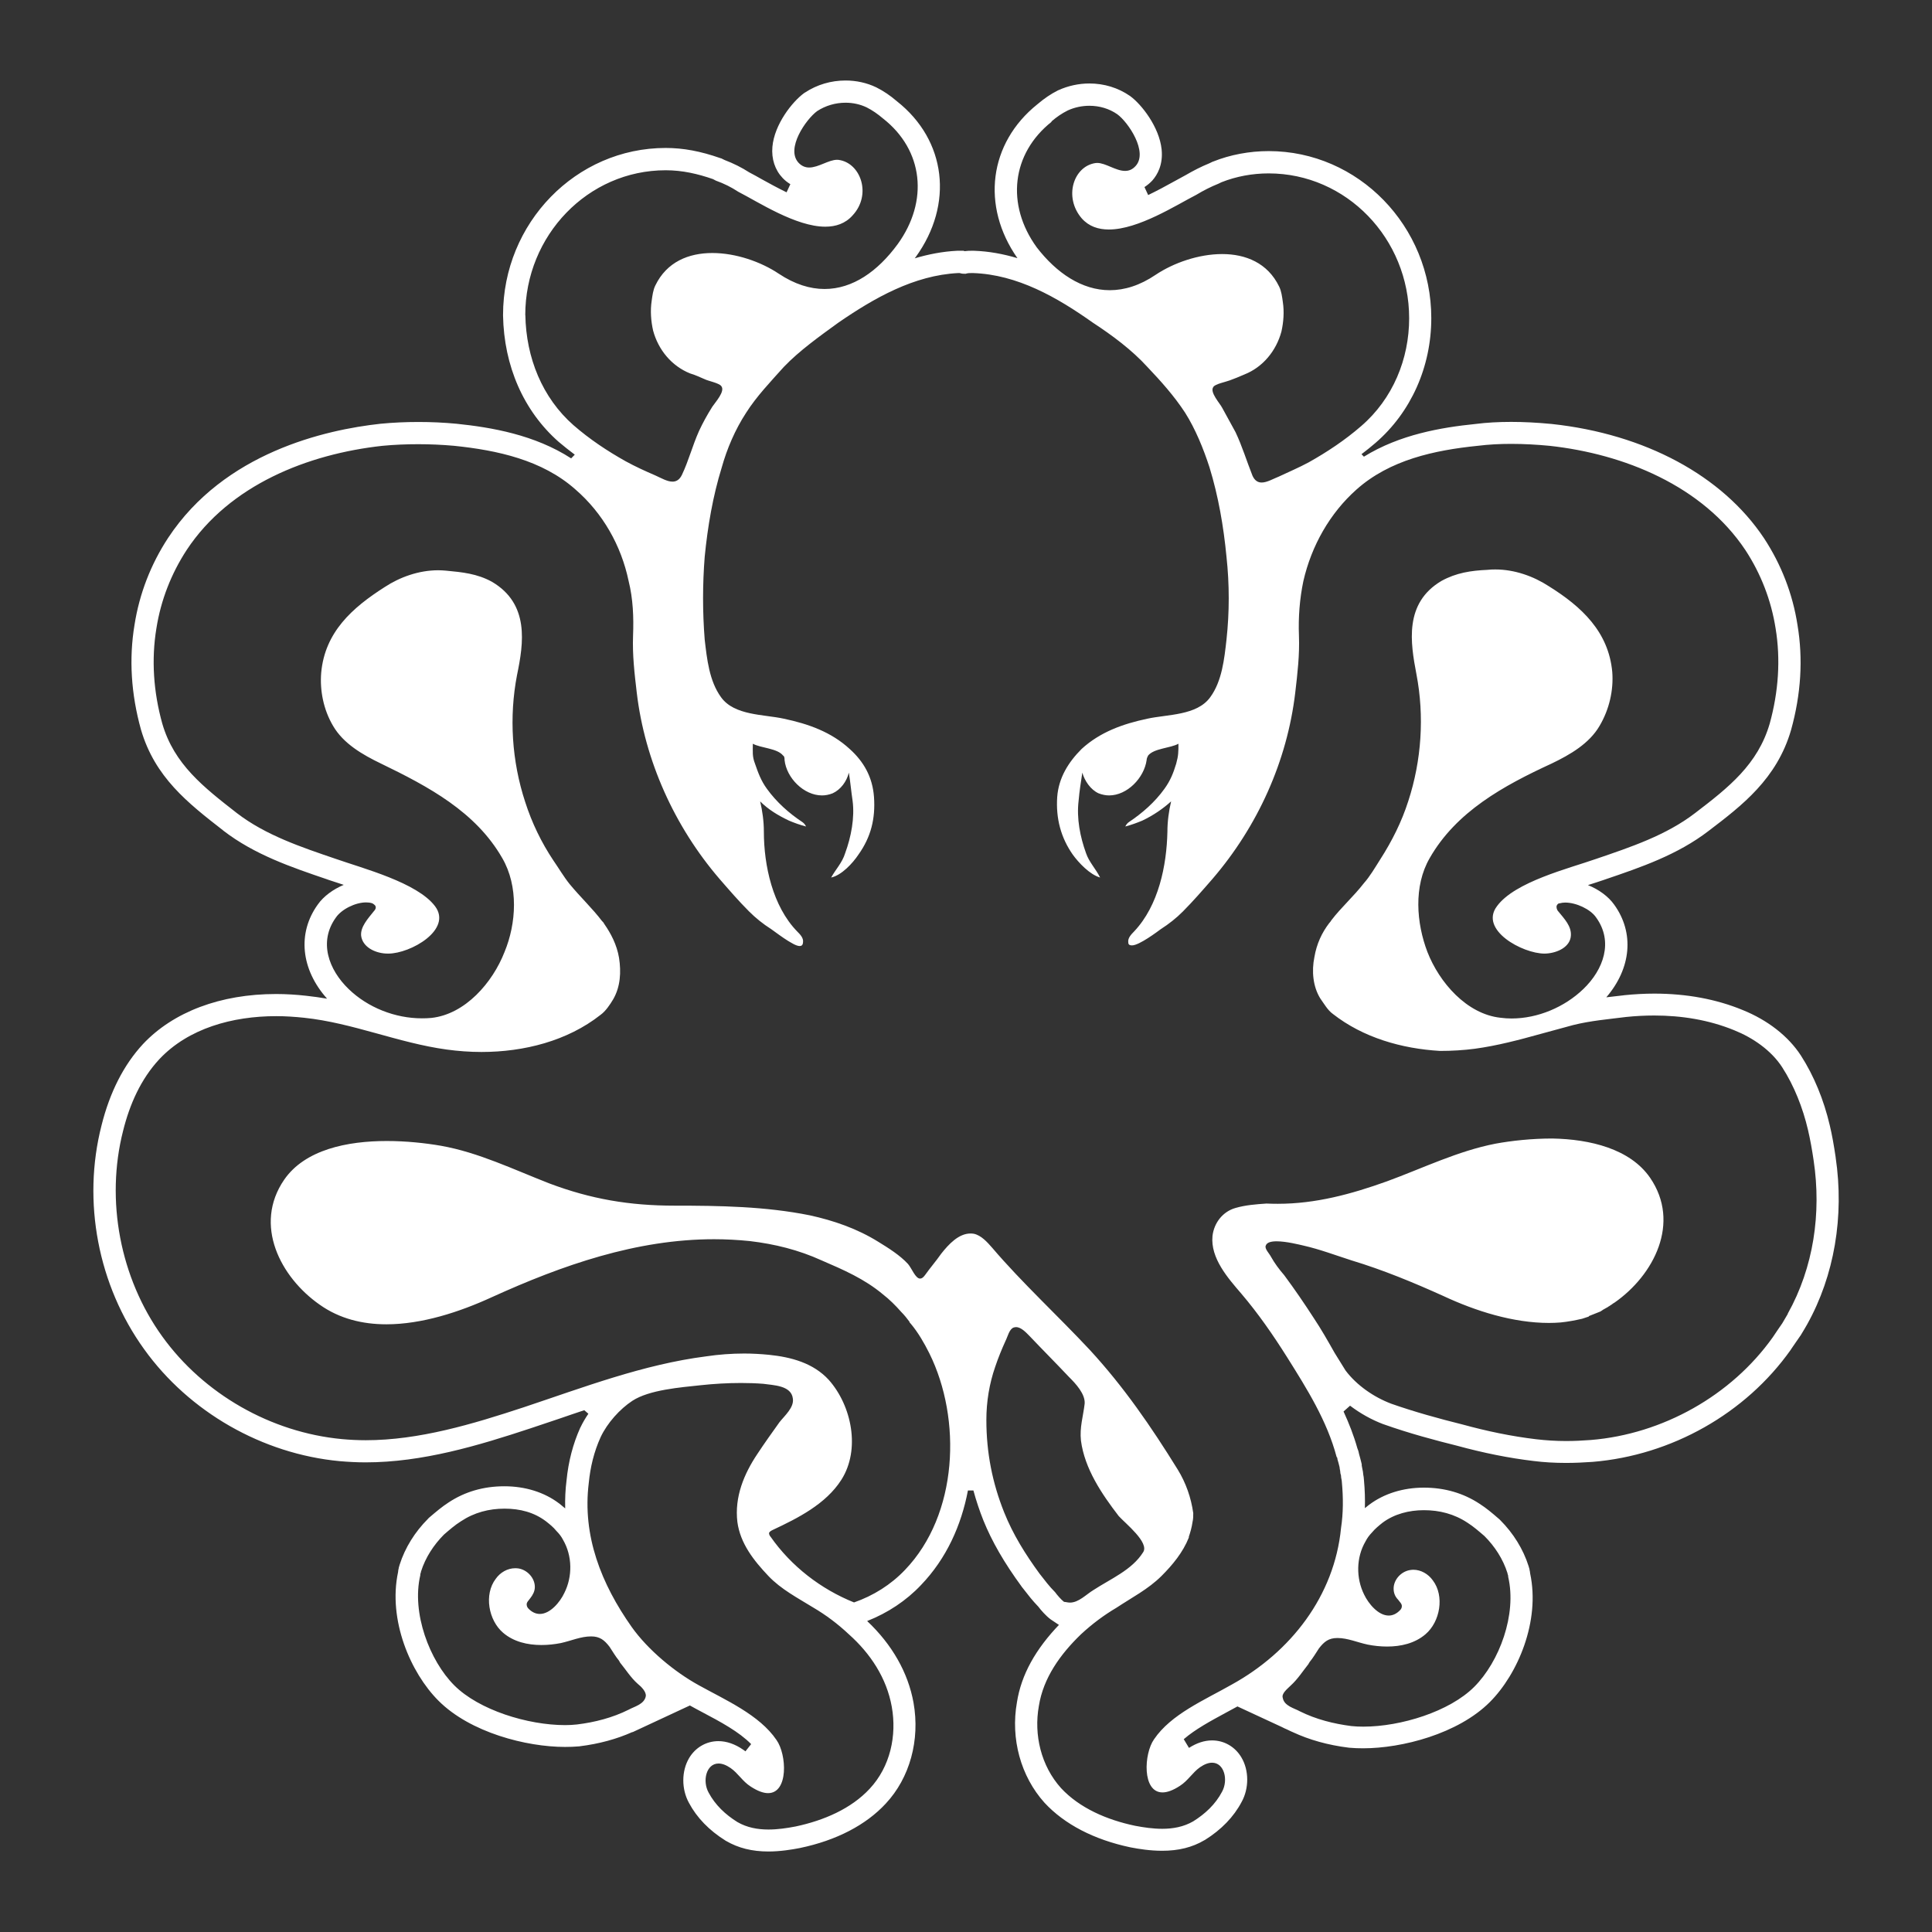 <svg width="24" height="24" viewBox="0 0 24 24" fill="none" xmlns="http://www.w3.org/2000/svg">
<rect x="0" y="0" width="24" height="24" fill="#333333" stroke="none"/>
<path d="M22.804 14.381C22.78 14.219 22.758 14.096 22.73 13.979C22.656 13.663 22.533 13.363 22.372 13.113C22.215 12.871 21.957 12.671 21.646 12.546C21.321 12.412 20.951 12.343 20.551 12.343C20.429 12.343 20.302 12.35 20.176 12.363H20.173L20.17 12.364C20.127 12.369 20.083 12.374 20.04 12.379C20.012 12.383 19.983 12.385 19.954 12.389C20.264 12.028 20.305 11.588 20.052 11.238C19.979 11.135 19.859 11.048 19.726 10.995C19.795 10.973 19.861 10.952 19.919 10.932L19.942 10.924C20.383 10.774 20.839 10.619 21.226 10.321C21.641 10.005 22.072 9.676 22.249 9.069C22.373 8.624 22.4 8.186 22.329 7.763C22.269 7.377 22.128 7.013 21.912 6.684C21.395 5.909 20.436 5.392 19.278 5.267C19.091 5.249 18.927 5.241 18.772 5.241C18.616 5.241 18.466 5.249 18.327 5.267C17.905 5.31 17.389 5.397 16.943 5.673L16.913 5.642C16.974 5.596 17.032 5.549 17.088 5.501C17.527 5.122 17.78 4.558 17.78 3.952C17.78 2.808 16.873 1.877 15.76 1.877C15.521 1.877 15.282 1.922 15.07 2.007L15.059 2.011L15.049 2.016L15.022 2.029C14.923 2.069 14.824 2.12 14.726 2.177C14.681 2.201 14.63 2.229 14.574 2.26C14.484 2.31 14.375 2.369 14.263 2.423L14.217 2.324C14.252 2.301 14.284 2.275 14.314 2.243C14.377 2.172 14.45 2.046 14.43 1.855C14.401 1.578 14.181 1.297 14.041 1.195L14.038 1.192L14.034 1.19C13.889 1.09 13.715 1.037 13.533 1.037C13.401 1.037 13.268 1.066 13.149 1.12L13.144 1.122L13.14 1.124C13.053 1.168 12.973 1.222 12.886 1.296C12.285 1.778 12.185 2.559 12.639 3.207C12.467 3.156 12.286 3.121 12.097 3.115H12.093H12.088H12.07C12.047 3.115 12.018 3.115 11.983 3.12L11.968 3.115H11.891C11.708 3.124 11.532 3.159 11.363 3.209C11.367 3.205 11.37 3.2 11.374 3.195C11.851 2.537 11.755 1.742 11.143 1.259C11.057 1.185 10.976 1.131 10.889 1.087L10.887 1.086L10.885 1.085C10.769 1.029 10.637 1 10.504 1C10.324 1 10.15 1.051 10.001 1.149L9.994 1.153L9.988 1.157C9.84 1.266 9.62 1.545 9.595 1.824C9.582 1.974 9.627 2.111 9.722 2.211C9.751 2.242 9.784 2.267 9.818 2.288L9.771 2.389C9.66 2.335 9.552 2.276 9.462 2.226C9.408 2.195 9.355 2.166 9.307 2.141C9.214 2.081 9.112 2.03 9.002 1.988L8.979 1.977L8.964 1.969L8.947 1.964C8.702 1.878 8.487 1.838 8.269 1.838C7.155 1.838 6.249 2.769 6.249 3.913V3.918C6.26 4.548 6.505 5.105 6.939 5.488C7.004 5.543 7.071 5.596 7.14 5.648L7.095 5.694C6.642 5.401 6.107 5.309 5.671 5.264C5.514 5.249 5.356 5.242 5.198 5.242C5.04 5.242 4.882 5.249 4.727 5.264C4.039 5.339 2.788 5.622 2.089 6.681C1.873 7.01 1.732 7.375 1.671 7.762C1.601 8.183 1.628 8.621 1.751 9.063C1.924 9.656 2.335 9.976 2.771 10.315L2.775 10.319C3.162 10.617 3.618 10.772 4.059 10.922L4.084 10.931C4.137 10.949 4.201 10.97 4.27 10.992C4.139 11.047 4.02 11.133 3.948 11.236C3.691 11.592 3.738 12.042 4.063 12.406C3.978 12.392 3.893 12.379 3.806 12.37C3.682 12.356 3.555 12.348 3.429 12.348C2.74 12.348 2.154 12.569 1.777 12.969C1.537 13.228 1.364 13.568 1.261 13.981C1.019 14.927 1.218 15.967 1.791 16.761C2.351 17.541 3.259 18.061 4.22 18.151C4.324 18.16 4.433 18.166 4.542 18.166C5.248 18.166 5.941 17.958 6.591 17.743C6.71 17.704 6.827 17.664 6.946 17.624C7.049 17.588 7.154 17.553 7.258 17.518L7.309 17.562C7.271 17.618 7.238 17.674 7.211 17.731L7.209 17.734L7.208 17.736C7.118 17.936 7.061 18.155 7.038 18.388C7.023 18.505 7.018 18.622 7.021 18.738C6.997 18.717 6.973 18.698 6.951 18.68L6.948 18.678L6.944 18.675C6.761 18.537 6.525 18.463 6.265 18.463C6.005 18.463 5.775 18.531 5.574 18.663C5.49 18.717 5.413 18.783 5.346 18.84L5.333 18.851L5.325 18.858L5.318 18.866C5.153 19.031 5.031 19.228 4.965 19.436L4.953 19.477V19.482C4.949 19.496 4.946 19.511 4.945 19.529C4.818 20.123 5.099 20.779 5.447 21.127C5.841 21.522 6.538 21.701 7.019 21.701C7.079 21.701 7.137 21.699 7.192 21.694H7.196L7.2 21.693C7.444 21.663 7.664 21.602 7.858 21.515L7.855 21.519L8.57 21.186C8.619 21.214 8.671 21.241 8.725 21.27C8.95 21.389 9.18 21.512 9.331 21.666L9.26 21.756C9.251 21.749 9.243 21.742 9.233 21.736C9.13 21.665 9.026 21.629 8.924 21.629C8.774 21.629 8.638 21.708 8.56 21.84C8.465 22.001 8.464 22.225 8.559 22.397C8.656 22.579 8.809 22.738 9.013 22.865L9.016 22.867L9.02 22.869C9.171 22.957 9.343 23 9.545 23C9.692 23 9.832 22.977 9.936 22.957H9.938L9.94 22.956C10.39 22.862 10.757 22.671 11.003 22.405C11.302 22.085 11.431 21.616 11.348 21.151C11.281 20.779 11.082 20.429 10.772 20.137C11.027 20.037 11.258 19.884 11.441 19.69C11.758 19.36 11.942 18.947 12.024 18.515H12.092C12.126 18.64 12.167 18.764 12.216 18.887C12.322 19.148 12.472 19.41 12.691 19.709L12.693 19.713L12.696 19.716L12.715 19.74C12.77 19.811 12.826 19.884 12.898 19.958C12.932 20.003 12.99 20.07 13.051 20.116L13.154 20.185L13.168 20.171C12.863 20.486 12.687 20.804 12.633 21.145C12.552 21.599 12.68 22.066 12.975 22.394C13.224 22.663 13.592 22.853 14.041 22.948H14.043L14.046 22.949C14.15 22.969 14.289 22.991 14.437 22.991C14.639 22.991 14.811 22.949 14.961 22.86L14.965 22.858L14.969 22.856C15.172 22.729 15.326 22.57 15.424 22.384C15.517 22.216 15.517 21.992 15.421 21.831C15.343 21.699 15.207 21.62 15.057 21.62C14.961 21.62 14.865 21.652 14.77 21.713L14.705 21.605C14.848 21.481 15.042 21.377 15.23 21.275C15.278 21.249 15.326 21.224 15.372 21.198L15.922 21.453C15.944 21.465 15.965 21.474 15.981 21.481C15.984 21.482 15.986 21.484 15.99 21.485L16.011 21.495L16.015 21.497L16.021 21.5C16.029 21.504 16.037 21.507 16.045 21.511L16.061 21.518C16.263 21.612 16.495 21.678 16.753 21.71H16.757L16.762 21.711C16.817 21.716 16.875 21.718 16.934 21.718C17.415 21.718 18.112 21.539 18.507 21.144C18.855 20.796 19.135 20.139 19.008 19.546C19.007 19.528 19.003 19.512 19 19.499V19.494L18.988 19.453C18.922 19.245 18.8 19.047 18.636 18.883L18.628 18.875L18.62 18.868L18.607 18.857C18.54 18.799 18.464 18.734 18.379 18.68C18.178 18.548 17.946 18.48 17.688 18.48C17.43 18.48 17.193 18.554 17.009 18.692L17.005 18.695L17.002 18.697C16.987 18.709 16.971 18.722 16.955 18.735C16.958 18.625 16.955 18.51 16.944 18.391C16.943 18.359 16.938 18.334 16.935 18.319C16.933 18.291 16.929 18.268 16.924 18.248C16.921 18.232 16.919 18.218 16.916 18.206V18.19L16.908 18.157C16.9 18.127 16.893 18.096 16.884 18.067C16.879 18.038 16.871 18.012 16.861 17.989C16.817 17.831 16.757 17.68 16.69 17.534L16.771 17.462C16.896 17.557 17.038 17.637 17.187 17.693H17.189L17.191 17.694C17.512 17.808 17.842 17.895 18.095 17.958C18.436 18.051 18.748 18.113 19.051 18.149C19.177 18.165 19.313 18.173 19.454 18.173C19.559 18.173 19.671 18.168 19.784 18.16C20.765 18.079 21.685 17.559 22.245 16.768L22.247 16.765L22.249 16.761C22.267 16.735 22.287 16.706 22.306 16.678C22.328 16.647 22.349 16.615 22.369 16.587L22.372 16.583L22.374 16.579C22.4 16.537 22.425 16.494 22.449 16.452C22.786 15.848 22.912 15.111 22.803 14.377L22.804 14.381ZM13.061 1.509C13.125 1.454 13.19 1.409 13.264 1.372C13.349 1.333 13.442 1.314 13.533 1.314C13.657 1.314 13.778 1.349 13.879 1.419C14.016 1.519 14.264 1.887 14.108 2.061C14.067 2.107 14.023 2.123 13.976 2.123C13.861 2.123 13.734 2.024 13.63 2.024C13.624 2.024 13.619 2.024 13.612 2.025C13.337 2.062 13.209 2.447 13.438 2.713C13.527 2.813 13.644 2.851 13.775 2.851C14.141 2.851 14.611 2.548 14.861 2.42C14.952 2.365 15.044 2.319 15.136 2.282L15.173 2.264C15.357 2.191 15.558 2.154 15.76 2.154C16.724 2.154 17.505 2.962 17.505 3.953C17.505 4.459 17.303 4.954 16.908 5.294C16.706 5.469 16.486 5.615 16.256 5.744C16.137 5.808 16.008 5.863 15.889 5.919C15.818 5.947 15.74 5.994 15.673 5.994C15.628 5.994 15.588 5.973 15.559 5.91C15.486 5.726 15.431 5.543 15.348 5.368C15.293 5.267 15.238 5.166 15.182 5.065C15.154 5.01 15.025 4.872 15.072 4.808C15.09 4.771 15.228 4.744 15.274 4.726C15.329 4.707 15.393 4.68 15.458 4.652C15.688 4.561 15.853 4.359 15.918 4.12C15.945 4.001 15.954 3.872 15.936 3.753C15.927 3.689 15.918 3.615 15.89 3.56C15.748 3.266 15.474 3.156 15.182 3.156C14.889 3.156 14.577 3.266 14.357 3.413C14.161 3.546 13.969 3.605 13.786 3.605C13.439 3.605 13.125 3.392 12.879 3.073C12.493 2.541 12.567 1.907 13.063 1.513L13.061 1.509ZM6.525 3.915C6.525 2.923 7.305 2.115 8.269 2.115C8.48 2.115 8.673 2.161 8.857 2.225L8.893 2.244C8.994 2.28 9.086 2.326 9.169 2.381C9.419 2.509 9.887 2.816 10.252 2.816C10.383 2.816 10.502 2.777 10.592 2.675C10.831 2.418 10.693 2.023 10.417 1.986C10.411 1.986 10.404 1.985 10.398 1.985C10.294 1.985 10.167 2.081 10.052 2.081C10.006 2.081 9.961 2.065 9.921 2.023C9.756 1.848 10.013 1.481 10.151 1.38C10.257 1.311 10.38 1.276 10.504 1.276C10.595 1.276 10.684 1.295 10.766 1.334C10.839 1.371 10.903 1.416 10.968 1.471C11.473 1.866 11.537 2.499 11.152 3.032C10.904 3.371 10.592 3.59 10.243 3.59C10.062 3.59 9.871 3.531 9.674 3.4C9.453 3.252 9.141 3.143 8.849 3.143C8.556 3.143 8.283 3.252 8.141 3.546C8.113 3.601 8.104 3.674 8.095 3.739C8.077 3.858 8.086 3.987 8.113 4.106C8.177 4.345 8.343 4.547 8.573 4.639C8.637 4.657 8.692 4.685 8.757 4.712C8.793 4.731 8.931 4.758 8.959 4.795C9.014 4.859 8.885 4.997 8.849 5.052C8.785 5.153 8.73 5.254 8.683 5.355C8.601 5.539 8.555 5.722 8.472 5.897C8.442 5.961 8.4 5.983 8.354 5.983C8.288 5.983 8.212 5.938 8.141 5.906C8.013 5.851 7.893 5.796 7.774 5.731C7.545 5.603 7.324 5.456 7.123 5.281C6.737 4.941 6.535 4.445 6.526 3.913L6.525 3.915ZM7.167 21.422C7.121 21.427 7.071 21.43 7.021 21.43C6.555 21.43 5.95 21.243 5.643 20.936C5.337 20.63 5.111 20.037 5.221 19.568V19.559C5.221 19.55 5.23 19.532 5.23 19.522C5.285 19.348 5.387 19.192 5.515 19.063C5.579 19.008 5.652 18.944 5.726 18.898C5.892 18.788 6.075 18.741 6.268 18.741C6.461 18.741 6.635 18.787 6.782 18.898C6.828 18.934 6.874 18.971 6.911 19.017C6.947 19.053 6.975 19.09 6.993 19.126C7.112 19.329 7.112 19.586 7.011 19.787C6.958 19.901 6.835 20.049 6.706 20.049C6.658 20.049 6.608 20.029 6.562 19.98C6.553 19.971 6.544 19.952 6.544 19.943C6.534 19.906 6.571 19.879 6.589 19.851C6.617 19.815 6.644 19.769 6.644 19.714C6.644 19.604 6.553 19.503 6.442 19.484C6.428 19.482 6.414 19.481 6.4 19.481C6.305 19.481 6.214 19.533 6.158 19.613C6.011 19.806 6.067 20.127 6.25 20.283C6.381 20.395 6.553 20.435 6.726 20.435C6.808 20.435 6.889 20.426 6.966 20.411C7.095 20.383 7.214 20.328 7.343 20.328C7.452 20.328 7.508 20.374 7.572 20.457C7.609 20.512 7.645 20.576 7.691 20.631C7.691 20.64 7.7 20.64 7.7 20.65C7.774 20.741 7.838 20.843 7.921 20.916C7.967 20.953 8.031 21.017 8.022 21.072C8.003 21.173 7.875 21.201 7.81 21.238C7.608 21.339 7.388 21.395 7.167 21.422ZM11.078 21.202C11.142 21.56 11.06 21.946 10.803 22.221C10.573 22.469 10.233 22.615 9.884 22.689C9.775 22.71 9.66 22.727 9.546 22.727C9.411 22.727 9.279 22.703 9.16 22.634C9.012 22.542 8.884 22.422 8.802 22.267C8.723 22.123 8.773 21.907 8.926 21.907C8.969 21.907 9.019 21.924 9.077 21.964C9.169 22.028 9.224 22.129 9.325 22.193C9.412 22.25 9.484 22.275 9.541 22.275C9.797 22.275 9.774 21.795 9.646 21.615C9.435 21.303 9.013 21.119 8.683 20.936C8.38 20.77 8.049 20.495 7.847 20.211C7.471 19.678 7.232 19.081 7.314 18.421C7.333 18.227 7.378 18.035 7.462 17.851C7.544 17.677 7.7 17.503 7.856 17.401C8.067 17.264 8.453 17.235 8.701 17.208C8.867 17.19 9.037 17.18 9.205 17.18C9.298 17.18 9.39 17.183 9.481 17.19C9.601 17.208 9.83 17.208 9.849 17.373C9.867 17.483 9.748 17.585 9.683 17.667C9.591 17.796 9.499 17.924 9.408 18.062C9.242 18.31 9.123 18.595 9.16 18.907C9.196 19.173 9.362 19.384 9.545 19.577C9.701 19.742 9.912 19.852 10.105 19.971C10.261 20.063 10.408 20.173 10.545 20.302C10.812 20.54 11.014 20.844 11.078 21.202ZM13.107 19.779C13.034 19.706 12.979 19.632 12.914 19.549C12.739 19.31 12.584 19.062 12.474 18.787C12.327 18.42 12.253 18.044 12.253 17.639C12.253 17.41 12.29 17.189 12.363 16.978C12.4 16.868 12.445 16.758 12.491 16.657C12.519 16.602 12.537 16.511 12.592 16.491C12.602 16.488 12.613 16.486 12.622 16.486C12.685 16.486 12.746 16.553 12.785 16.592C12.951 16.767 13.116 16.932 13.281 17.107C13.364 17.189 13.483 17.318 13.474 17.437C13.456 17.593 13.41 17.731 13.428 17.896C13.474 18.245 13.685 18.557 13.897 18.833C13.979 18.924 14.282 19.163 14.2 19.283C14.062 19.503 13.796 19.613 13.585 19.751C13.493 19.806 13.401 19.908 13.291 19.908C13.264 19.908 13.236 19.899 13.218 19.899C13.181 19.871 13.134 19.816 13.107 19.779ZM17.045 19.035C17.082 18.99 17.128 18.953 17.174 18.916C17.32 18.807 17.504 18.76 17.688 18.76C17.881 18.76 18.064 18.806 18.23 18.916C18.303 18.962 18.376 19.026 18.441 19.082C18.569 19.21 18.671 19.367 18.726 19.541C18.726 19.551 18.735 19.569 18.735 19.578V19.587C18.845 20.056 18.625 20.643 18.313 20.955C18.006 21.262 17.401 21.449 16.936 21.449C16.885 21.449 16.836 21.447 16.789 21.442C16.569 21.414 16.349 21.359 16.146 21.258C16.082 21.221 15.953 21.194 15.935 21.092C15.917 21.037 15.99 20.982 16.036 20.936C16.118 20.862 16.183 20.761 16.256 20.669C16.256 20.66 16.265 20.66 16.265 20.651C16.311 20.596 16.348 20.532 16.385 20.476C16.449 20.394 16.504 20.348 16.614 20.348C16.742 20.348 16.862 20.403 16.991 20.43C17.067 20.445 17.149 20.454 17.231 20.454C17.403 20.454 17.576 20.414 17.707 20.302C17.891 20.146 17.946 19.825 17.799 19.632C17.743 19.553 17.652 19.5 17.557 19.5C17.543 19.5 17.529 19.502 17.515 19.504C17.405 19.522 17.312 19.623 17.312 19.734C17.312 19.789 17.331 19.834 17.367 19.871C17.386 19.899 17.422 19.926 17.413 19.963C17.413 19.972 17.404 19.99 17.395 19.999C17.348 20.049 17.299 20.069 17.251 20.069C17.121 20.069 16.999 19.921 16.945 19.807C16.845 19.605 16.845 19.348 16.964 19.146C16.982 19.11 17.009 19.072 17.045 19.035ZM22.209 16.321C22.187 16.36 22.164 16.399 22.141 16.437C22.104 16.492 22.058 16.556 22.022 16.612C21.507 17.337 20.653 17.815 19.763 17.888C19.66 17.896 19.556 17.901 19.454 17.901C19.329 17.901 19.205 17.893 19.084 17.879C18.772 17.842 18.469 17.778 18.166 17.695C17.872 17.622 17.569 17.538 17.284 17.438C17.064 17.355 16.853 17.208 16.715 17.025C16.669 16.951 16.623 16.878 16.578 16.804C16.495 16.657 16.412 16.511 16.32 16.373C16.201 16.189 16.082 16.015 15.953 15.841C15.889 15.767 15.834 15.693 15.788 15.611C15.77 15.574 15.705 15.51 15.724 15.473C15.737 15.433 15.791 15.42 15.859 15.42C15.978 15.42 16.139 15.461 16.192 15.473C16.394 15.519 16.587 15.592 16.789 15.657C17.183 15.776 17.561 15.933 17.927 16.098C18.333 16.288 18.798 16.434 19.242 16.434C19.291 16.434 19.339 16.432 19.387 16.428C19.479 16.419 19.571 16.401 19.654 16.382C19.681 16.373 19.709 16.364 19.736 16.355C19.736 16.349 19.739 16.346 19.745 16.346C19.791 16.327 19.837 16.309 19.883 16.291C19.892 16.282 19.901 16.282 19.91 16.272C19.928 16.263 19.956 16.245 19.974 16.236C19.983 16.227 19.992 16.227 20.002 16.217C20.02 16.208 20.038 16.19 20.057 16.181C20.544 15.841 20.883 15.19 20.497 14.629C20.249 14.271 19.753 14.152 19.285 14.143C19.028 14.143 18.78 14.17 18.578 14.207C18.11 14.298 17.679 14.51 17.229 14.675C16.786 14.834 16.344 14.954 15.874 14.954C15.827 14.954 15.78 14.953 15.732 14.951C15.604 14.96 15.475 14.969 15.347 15.006C15.19 15.051 15.081 15.19 15.062 15.354C15.035 15.63 15.255 15.878 15.42 16.07C15.631 16.318 15.815 16.584 15.989 16.86C16.237 17.255 16.485 17.65 16.604 18.099C16.614 18.108 16.614 18.117 16.614 18.127C16.623 18.154 16.632 18.191 16.641 18.227C16.641 18.246 16.65 18.273 16.65 18.292C16.65 18.31 16.659 18.319 16.659 18.337C16.659 18.365 16.669 18.383 16.669 18.411C16.687 18.604 16.687 18.796 16.659 18.98C16.577 19.825 16.035 20.522 15.3 20.927C14.961 21.12 14.547 21.294 14.336 21.606C14.209 21.785 14.186 22.266 14.441 22.266C14.498 22.266 14.57 22.242 14.658 22.184C14.758 22.12 14.814 22.019 14.906 21.954C14.964 21.914 15.014 21.897 15.057 21.897C15.21 21.897 15.26 22.114 15.181 22.257C15.099 22.414 14.97 22.533 14.823 22.625C14.704 22.694 14.572 22.718 14.437 22.718C14.323 22.718 14.207 22.701 14.098 22.68C13.75 22.607 13.41 22.46 13.18 22.212C12.932 21.936 12.841 21.551 12.905 21.193C12.96 20.844 13.171 20.55 13.428 20.302C13.566 20.174 13.713 20.064 13.869 19.972C14.062 19.844 14.263 19.742 14.429 19.577C14.566 19.44 14.695 19.284 14.768 19.1V19.09C14.787 19.035 14.805 18.971 14.814 18.907C14.823 18.87 14.823 18.833 14.823 18.797C14.796 18.604 14.732 18.421 14.63 18.255C14.3 17.722 13.96 17.227 13.537 16.768C13.143 16.346 12.693 15.932 12.326 15.501C12.262 15.428 12.188 15.345 12.096 15.326C12.083 15.324 12.069 15.323 12.056 15.323C11.909 15.323 11.785 15.456 11.692 15.574C11.628 15.666 11.555 15.749 11.49 15.841C11.468 15.871 11.449 15.883 11.43 15.883C11.372 15.883 11.328 15.759 11.28 15.702C11.179 15.592 11.031 15.5 10.912 15.427C10.646 15.261 10.352 15.161 10.059 15.097C9.508 14.986 8.938 14.977 8.378 14.977C7.818 14.977 7.34 14.895 6.827 14.702C6.377 14.527 5.945 14.316 5.477 14.233C5.285 14.2 5.049 14.174 4.805 14.174C4.313 14.174 3.788 14.281 3.53 14.655C3.145 15.216 3.484 15.867 3.971 16.207C4.216 16.381 4.502 16.451 4.8 16.451C5.239 16.451 5.705 16.3 6.11 16.114C6.986 15.716 7.905 15.394 8.871 15.394C9.017 15.394 9.165 15.402 9.314 15.417C9.626 15.454 9.92 15.527 10.204 15.656C10.48 15.775 10.737 15.886 10.967 16.078C11.049 16.142 11.123 16.215 11.196 16.298C11.233 16.335 11.27 16.381 11.297 16.418C11.297 16.427 11.306 16.436 11.315 16.445C11.407 16.555 11.481 16.684 11.545 16.812C11.949 17.629 11.903 18.814 11.242 19.502C11.067 19.686 10.848 19.823 10.609 19.906C10.196 19.74 9.828 19.456 9.571 19.088C9.562 19.079 9.553 19.061 9.553 19.043C9.562 19.024 9.58 19.015 9.598 19.006C9.911 18.859 10.259 18.685 10.452 18.382C10.691 18.006 10.581 17.464 10.296 17.142C10.103 16.931 9.827 16.858 9.553 16.83C9.451 16.82 9.348 16.814 9.245 16.814C9.087 16.814 8.928 16.826 8.773 16.849C7.992 16.949 7.249 17.234 6.505 17.482C5.874 17.69 5.207 17.891 4.543 17.891C4.444 17.891 4.345 17.886 4.247 17.877C3.365 17.794 2.53 17.317 2.015 16.601C1.492 15.876 1.309 14.911 1.529 14.048C1.611 13.718 1.749 13.406 1.979 13.158C2.341 12.773 2.89 12.623 3.431 12.623C3.548 12.623 3.664 12.631 3.778 12.643C4.384 12.707 4.944 12.955 5.55 13.038C5.691 13.057 5.835 13.068 5.981 13.068C6.509 13.068 7.049 12.931 7.46 12.607C7.524 12.561 7.579 12.478 7.617 12.414C7.708 12.257 7.717 12.074 7.69 11.899C7.662 11.734 7.589 11.596 7.506 11.477C7.497 11.459 7.488 11.45 7.478 11.441C7.359 11.284 7.212 11.147 7.075 10.981C7.002 10.89 6.937 10.779 6.873 10.687C6.726 10.467 6.606 10.219 6.524 9.962C6.358 9.457 6.322 8.906 6.423 8.384C6.505 7.989 6.579 7.502 6.111 7.227C5.927 7.126 5.744 7.108 5.542 7.089C5.509 7.086 5.475 7.084 5.443 7.084C5.201 7.084 4.966 7.17 4.78 7.292C4.376 7.549 4.036 7.852 3.99 8.357C3.972 8.577 4.018 8.816 4.138 9.018C4.266 9.238 4.505 9.376 4.734 9.486C5.322 9.771 5.909 10.083 6.24 10.661C6.442 11.01 6.415 11.47 6.267 11.827C6.12 12.204 5.781 12.599 5.359 12.645C5.319 12.649 5.28 12.65 5.24 12.65C4.908 12.65 4.568 12.516 4.331 12.286C4.083 12.047 3.954 11.698 4.174 11.396C4.243 11.296 4.413 11.21 4.548 11.21C4.575 11.21 4.6 11.213 4.624 11.221C4.642 11.23 4.651 11.239 4.66 11.248C4.679 11.276 4.66 11.303 4.642 11.322C4.569 11.413 4.476 11.515 4.486 11.624C4.504 11.762 4.651 11.836 4.789 11.845C4.8 11.846 4.811 11.846 4.823 11.846C5.101 11.846 5.623 11.548 5.404 11.257C5.183 10.964 4.513 10.789 4.173 10.67C3.742 10.523 3.301 10.376 2.943 10.101C2.53 9.779 2.163 9.495 2.016 8.989C1.906 8.595 1.879 8.191 1.943 7.805C1.998 7.456 2.127 7.126 2.319 6.832C2.852 6.024 3.825 5.639 4.752 5.538C4.899 5.524 5.048 5.518 5.197 5.518C5.347 5.518 5.496 5.525 5.642 5.538C6.175 5.593 6.735 5.713 7.148 6.08C7.488 6.374 7.717 6.777 7.809 7.218C7.864 7.439 7.873 7.668 7.864 7.897C7.855 8.136 7.882 8.366 7.91 8.604C8.01 9.449 8.378 10.266 8.938 10.918C9.057 11.055 9.176 11.193 9.305 11.322C9.387 11.404 9.479 11.478 9.58 11.542C9.644 11.588 9.717 11.643 9.791 11.689C9.816 11.702 9.887 11.752 9.934 11.752C9.956 11.752 9.973 11.741 9.975 11.708C9.985 11.653 9.939 11.607 9.902 11.57C9.599 11.258 9.489 10.753 9.489 10.331C9.489 10.203 9.471 10.074 9.443 9.955C9.544 10.056 9.664 10.129 9.801 10.194C9.865 10.221 9.939 10.248 10.013 10.267C10.001 10.242 9.985 10.224 9.967 10.212C9.801 10.102 9.646 9.964 9.527 9.799C9.453 9.698 9.417 9.597 9.379 9.487C9.343 9.395 9.352 9.34 9.352 9.239C9.453 9.294 9.655 9.294 9.728 9.386C9.746 9.395 9.746 9.423 9.746 9.441C9.77 9.664 9.985 9.881 10.211 9.881C10.255 9.881 10.3 9.872 10.343 9.855C10.444 9.809 10.518 9.707 10.545 9.598C10.564 9.717 10.573 9.827 10.591 9.946C10.619 10.158 10.573 10.396 10.499 10.598C10.463 10.717 10.38 10.8 10.325 10.901C10.453 10.873 10.591 10.726 10.664 10.616C10.821 10.396 10.876 10.166 10.857 9.9C10.839 9.652 10.729 9.46 10.555 9.304C10.325 9.092 10.04 8.992 9.737 8.928C9.489 8.873 9.122 8.891 8.957 8.661C8.81 8.459 8.782 8.184 8.754 7.945C8.727 7.606 8.727 7.257 8.754 6.917C8.791 6.541 8.855 6.164 8.966 5.806C9.03 5.577 9.131 5.338 9.269 5.127C9.397 4.925 9.572 4.742 9.737 4.558C9.93 4.356 10.187 4.173 10.416 4.007C10.857 3.704 11.353 3.419 11.904 3.392H11.922C11.95 3.401 11.968 3.401 11.995 3.401C12.023 3.392 12.041 3.392 12.069 3.392H12.087C12.638 3.41 13.134 3.695 13.574 4.007C13.813 4.163 14.061 4.347 14.253 4.558C14.419 4.733 14.584 4.916 14.722 5.127C14.85 5.329 14.951 5.577 15.025 5.806C15.135 6.164 15.2 6.541 15.236 6.917C15.273 7.257 15.273 7.606 15.236 7.945C15.209 8.184 15.181 8.46 15.034 8.661C14.868 8.891 14.501 8.873 14.253 8.928C13.95 8.992 13.666 9.093 13.436 9.304C13.271 9.469 13.151 9.662 13.133 9.9C13.115 10.167 13.179 10.406 13.326 10.616C13.399 10.717 13.537 10.864 13.666 10.901C13.611 10.791 13.528 10.708 13.491 10.598C13.418 10.396 13.372 10.167 13.399 9.946C13.409 9.827 13.427 9.717 13.445 9.598C13.473 9.698 13.546 9.809 13.647 9.855C13.691 9.872 13.735 9.881 13.778 9.881C14.002 9.881 14.213 9.664 14.244 9.441C14.244 9.423 14.253 9.404 14.262 9.386C14.336 9.295 14.538 9.295 14.639 9.239C14.639 9.34 14.639 9.386 14.611 9.487C14.575 9.606 14.538 9.698 14.465 9.799C14.346 9.965 14.189 10.102 14.024 10.212C14.006 10.224 13.991 10.242 13.979 10.267C14.052 10.248 14.125 10.221 14.19 10.194C14.327 10.129 14.447 10.046 14.548 9.955C14.52 10.074 14.502 10.203 14.502 10.331C14.493 10.753 14.392 11.249 14.089 11.57C14.053 11.607 14.007 11.653 14.016 11.708C14.016 11.735 14.034 11.744 14.062 11.744C14.153 11.744 14.383 11.569 14.42 11.542C14.52 11.478 14.613 11.405 14.695 11.322C14.823 11.193 14.943 11.055 15.062 10.918C15.622 10.266 15.989 9.458 16.09 8.604C16.118 8.365 16.145 8.136 16.136 7.897C16.127 7.668 16.145 7.438 16.191 7.218C16.292 6.778 16.521 6.374 16.852 6.08C17.265 5.713 17.816 5.593 18.357 5.538C18.494 5.521 18.632 5.514 18.771 5.514C18.931 5.514 19.091 5.523 19.248 5.538C20.175 5.639 21.148 6.034 21.681 6.832C21.874 7.126 22.002 7.456 22.057 7.805C22.121 8.191 22.093 8.595 21.984 8.989C21.836 9.495 21.478 9.779 21.056 10.101C20.698 10.376 20.257 10.523 19.826 10.67C19.487 10.789 18.817 10.954 18.596 11.257C18.373 11.552 18.913 11.846 19.187 11.846C19.196 11.846 19.203 11.846 19.211 11.845C19.349 11.836 19.505 11.763 19.514 11.624C19.523 11.505 19.432 11.413 19.358 11.322C19.339 11.303 19.33 11.267 19.339 11.248C19.349 11.23 19.358 11.221 19.376 11.221C19.397 11.215 19.42 11.212 19.444 11.212C19.58 11.212 19.756 11.294 19.826 11.395C20.047 11.698 19.918 12.046 19.67 12.285C19.436 12.511 19.103 12.652 18.777 12.652C18.732 12.652 18.686 12.649 18.641 12.643C18.219 12.598 17.879 12.203 17.732 11.826C17.595 11.468 17.558 11.009 17.76 10.66C18.09 10.082 18.678 9.76 19.275 9.485C19.504 9.375 19.743 9.237 19.871 9.016C19.99 8.814 20.046 8.576 20.028 8.346C19.982 7.85 19.651 7.538 19.238 7.281C19.052 7.16 18.817 7.074 18.575 7.074C18.542 7.074 18.509 7.075 18.476 7.079C18.274 7.088 18.091 7.115 17.907 7.216C17.439 7.492 17.522 7.988 17.595 8.373C17.696 8.896 17.659 9.447 17.494 9.952C17.412 10.209 17.292 10.448 17.145 10.677C17.081 10.778 17.017 10.888 16.943 10.971C16.815 11.136 16.659 11.274 16.54 11.43C16.53 11.448 16.521 11.457 16.512 11.467C16.421 11.586 16.356 11.724 16.328 11.889C16.292 12.063 16.31 12.256 16.401 12.403C16.447 12.467 16.493 12.55 16.558 12.596C16.934 12.89 17.412 13.027 17.889 13.055C18.036 13.055 18.183 13.046 18.32 13.028C18.595 12.991 18.871 12.918 19.137 12.844C19.275 12.807 19.404 12.771 19.541 12.734C19.761 12.679 19.981 12.661 20.202 12.633C20.317 12.621 20.434 12.615 20.55 12.615C20.889 12.615 21.228 12.669 21.543 12.798C21.772 12.89 22.002 13.046 22.139 13.258C22.287 13.487 22.396 13.763 22.46 14.038C22.489 14.162 22.511 14.289 22.53 14.418C22.627 15.07 22.53 15.743 22.208 16.319L22.209 16.321Z" fill="white"/>
</svg>
